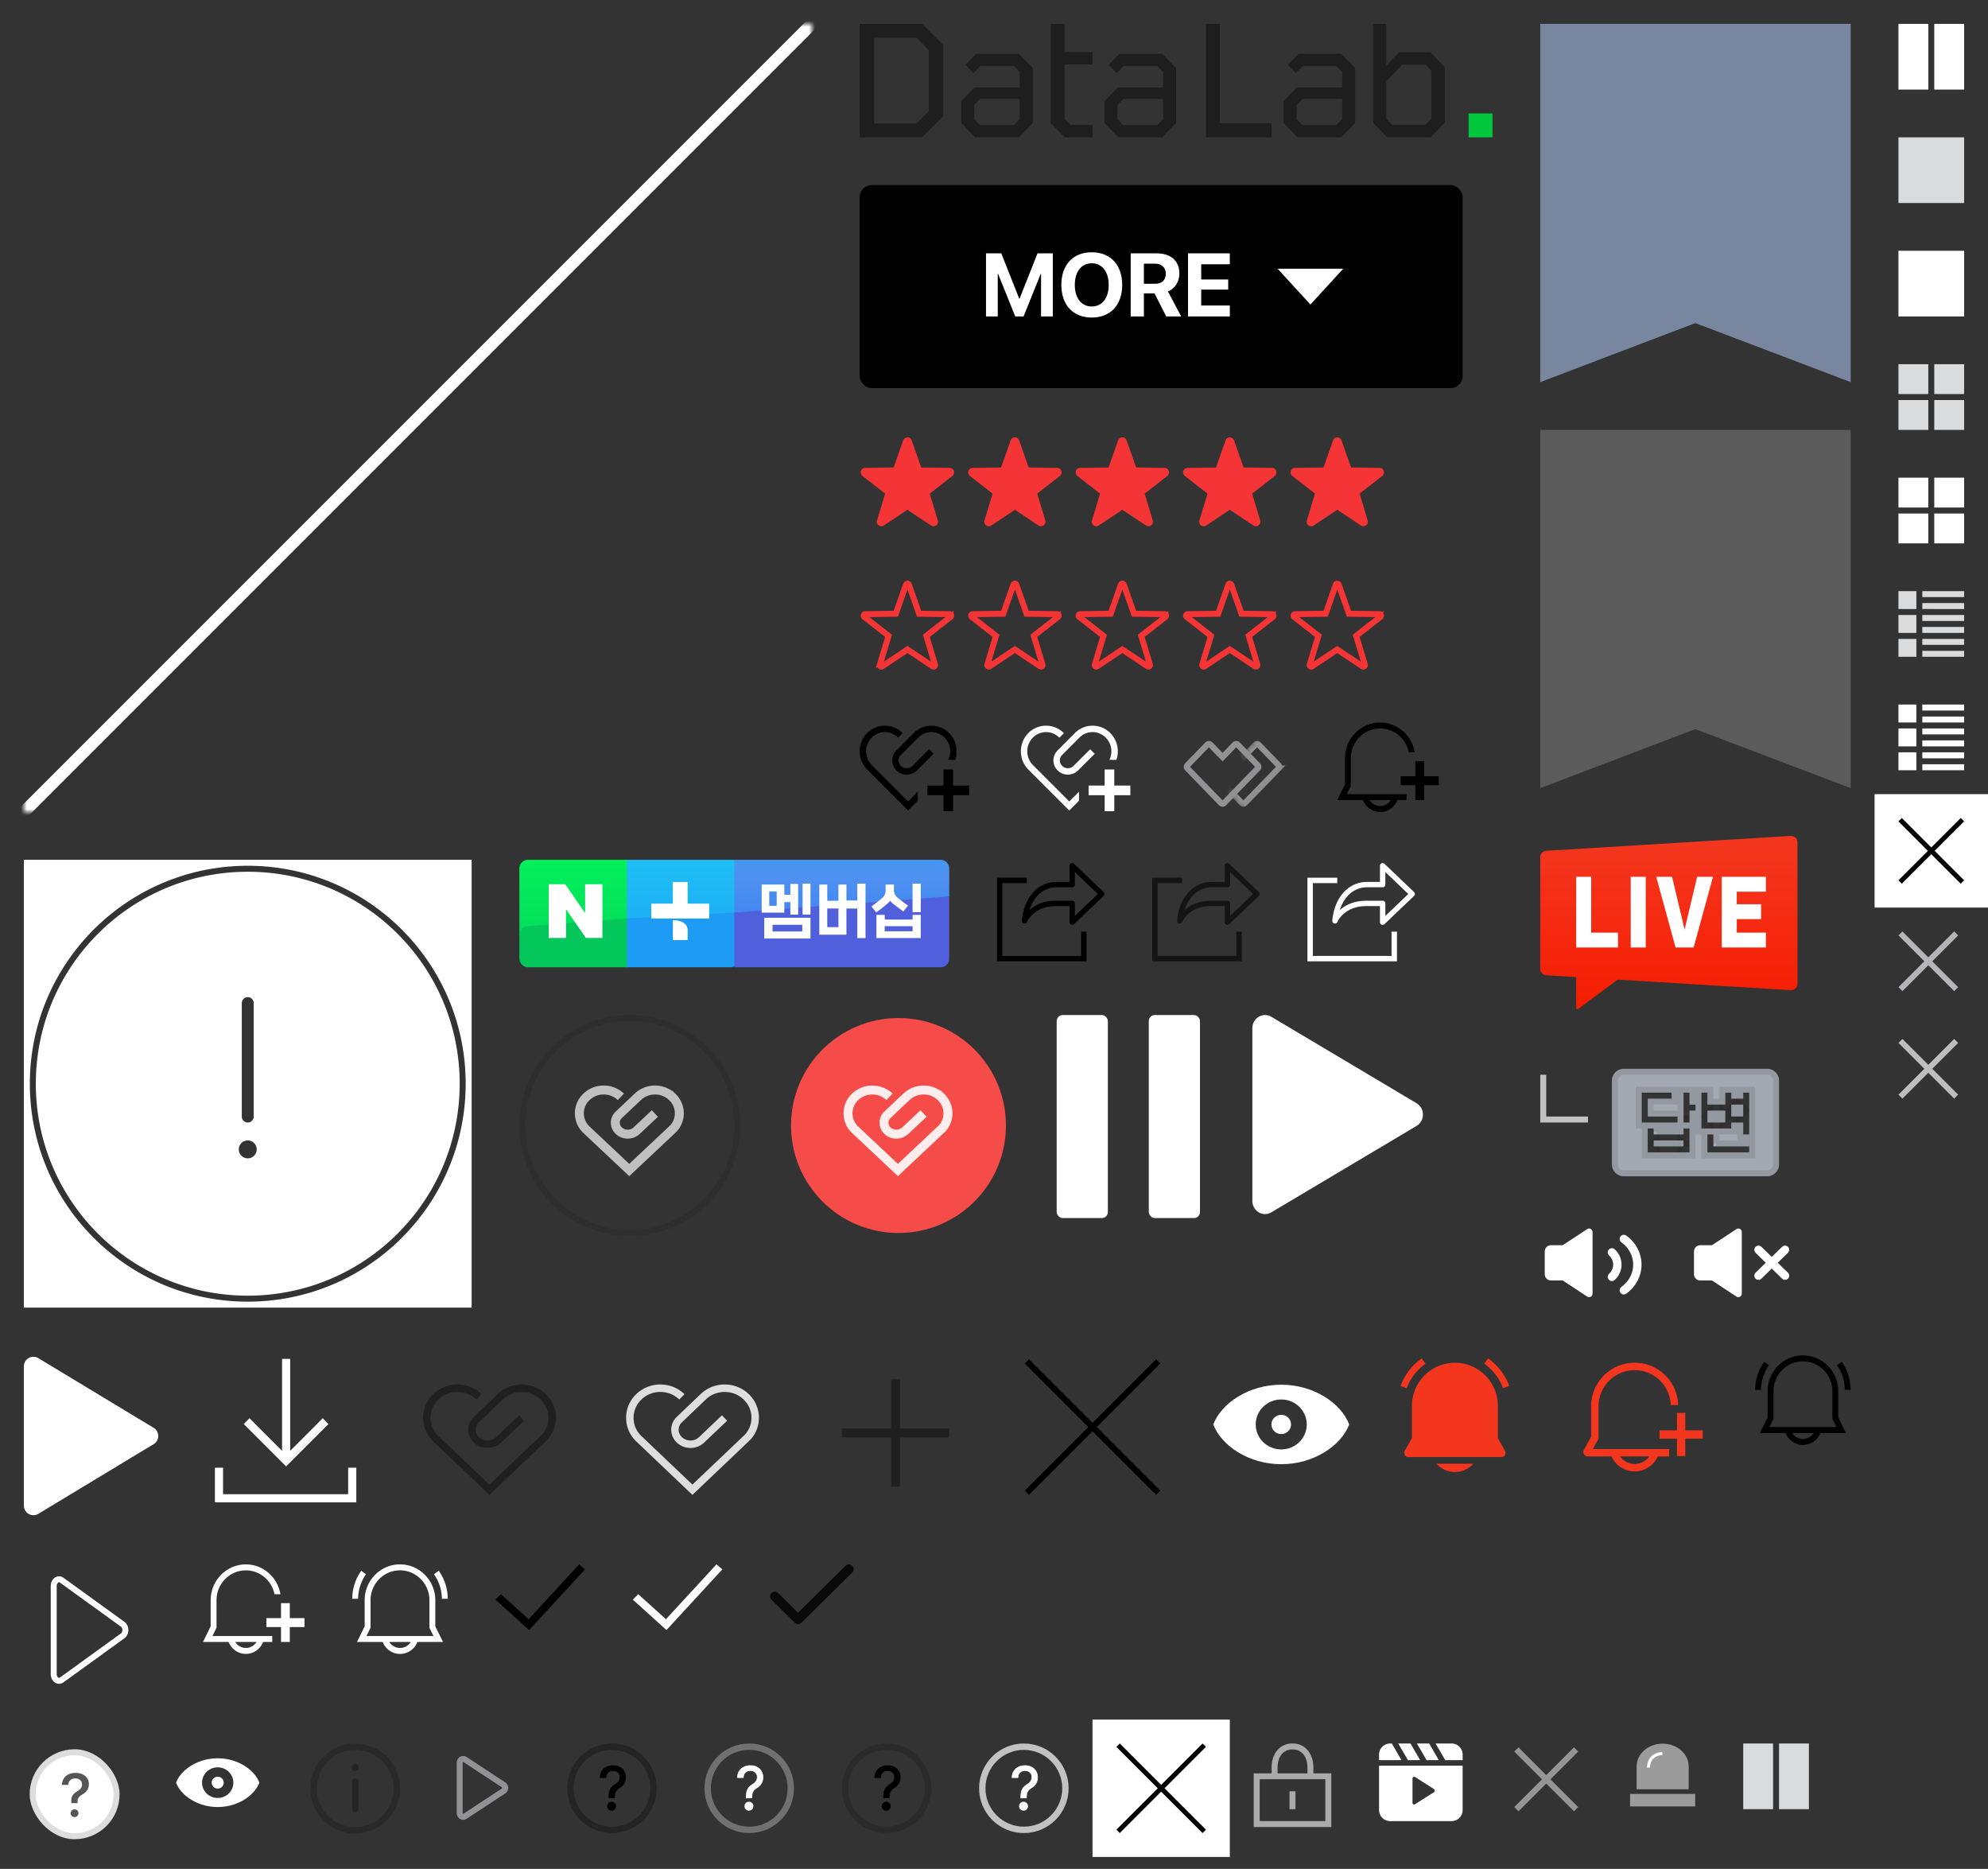 <?xml version="1.0" encoding="utf-8"?><svg width="333" height="313" viewBox="0 0 333 313" xmlns="http://www.w3.org/2000/svg" xmlns:xlink="http://www.w3.org/1999/xlink"><rect x="0" y="0" width="333" height="313" fill="#333333" stroke="none"/><svg width="48" height="26" viewBox="-4 -4 48 26" id="icon_answer_40x18_gray" x="254" y="175" xmlns="http://www.w3.org/2000/svg"><defs><path id="aaa" d="M35 11h-1V9h-2v1h-5V4h1v2h3V4h1v1h2V4h1v7zm0 3h-7v-3h1v2h6v1zm-9-7h-1v2h-1V4h1v2h1v1zm-1 7h-7v-4h1v1h5v-1h1v4zM17 4h5v1h-4v3h5v1h-6V4zm21-4H14a2 2 0 0 0-2 2v14a2 2 0 0 0 2 2h24a2 2 0 0 0 2-2V2a2 2 0 0 0-2-2zm-6 8h2V6h-2v2zm-4 1h3V7h-3v2zm-9 4h5v-1h-5v1z"/></defs><g fill="none" fill-rule="evenodd"><use fill="#A3A9B3" xlink:href="#aaa"/><path stroke="#000" stroke-opacity=".1" d="M33.5 9.5h-1v1h-6v-7h2v2h2v-2h2v1h1v-1h2v8h-2v-2zm-4 3h6v2h-8v-4h2v2zm-5-3.5.5-.5h-.5v-.75 1-.25zm1-1.5v2h-2v-6h2v2h1v2h-1zm-6 3h4v-1h2v5h-8v-5h2v1zm-1-5v2h5v2h-7v-6h6v2h-4zM38 .5A1.5 1.5 0 0 1 39.5 2v14a1.5 1.5 0 0 1-1.5 1.5H14a1.5 1.5 0 0 1-1.5-1.5V2A1.5 1.5 0 0 1 14 .5h24zm-5.5 6V6l-.5.5h.5zm1 0h.5l-.5-.5v.5zm0 1V8l.5-.5h-.5zm-1 0H32l.5.5v-.5zm0 0v-1h1v1h-1zm-4 0V7l-.5.5h.5zm2 0h.5l-.5-.5v.5zm0 1V9l.5-.5h-.5zm-2 0H28l.5.5v-.5zm0 0v-1h2v1h-2zm-9 4V12l-.5.5h.5zm0 0H19l.5.5v-.5zm4 0v.5l.5-.5h-.5zm0 0h-4H24l-.5-.5v.5z"/><path fill="#C2C2C2" d="M1 8V1H0v8h8V8H1z"/></g></svg><svg width="24" height="23" viewBox="-4 -4 24 23" id="icon_bell_16x15_black" x="290" y="223" xmlns="http://www.w3.org/2000/svg"><path fill-rule="evenodd" d="M8 0c3.263 0 5.916 2.692 5.916 6v4.382L15.207 13H10.92c-.468 1.186-1.615 2-2.91 2-1.295 0-2.442-.814-2.91-2H.793l1.29-2.618V6c0-3.308 2.654-6 5.917-6zm1.81 13H6.208c.387.605 1.058 1 1.802 1s1.415-.395 1.802-1zM8 1C5.282 1 3.07 3.243 3.07 6v4.618L2.389 12H13.61l-.681-1.382V6c0-2.757-2.212-5-4.93-5zm6.487.069A8.129 8.129 0 0 1 16 5.767l-.986.005a7.124 7.124 0 0 0-1.326-4.118l.8-.585zm-12.974 0 .799.585A7.124 7.124 0 0 0 .986 5.772L0 5.767A8.129 8.129 0 0 1 1.513 1.07z"/></svg><svg width="24" height="23" viewBox="-4 -4 24 23" id="icon_bell_16x15_white" x="55" y="258" xmlns="http://www.w3.org/2000/svg"><path fill="#FFF" fill-rule="evenodd" d="M8 0c3.263 0 5.916 2.692 5.916 6v4.382L15.207 13H10.92c-.468 1.186-1.615 2-2.91 2-1.295 0-2.442-.814-2.91-2H.793l1.29-2.618V6c0-3.308 2.654-6 5.917-6zm1.81 13H6.208c.387.605 1.058 1 1.802 1s1.415-.395 1.802-1zM8 1C5.282 1 3.07 3.243 3.07 6v4.618L2.389 12H13.61l-.681-1.382V6c0-2.757-2.212-5-4.93-5zm6.487.069A8.129 8.129 0 0 1 16 5.767l-.986.005a7.124 7.124 0 0 0-1.326-4.118l.8-.585zm-12.974 0 .799.585A7.124 7.124 0 0 0 .986 5.772L0 5.767A8.129 8.129 0 0 1 1.513 1.07z"/></svg><svg width="30" height="30" fill="none" viewBox="-4 -4 30 30" id="icon_bell_22x22_red" x="230" y="223" xmlns="http://www.w3.org/2000/svg"><path fill-rule="evenodd" clip-rule="evenodd" d="M1.638 5.502a8.612 8.612 0 0 1 3.145-4.097L4.15.5A9.746 9.746 0 0 0 .6 5.123l1.038.38zm16.13 0a8.612 8.612 0 0 0-3.145-4.097L15.256.5a9.746 9.746 0 0 1 3.55 4.623l-1.038.38zm-.273 11.532H1.912a.693.693 0 0 1-.607-1.029l1.202-2.164v-5.4c0-3.973 3.228-7.206 7.196-7.206 3.969 0 7.197 3.233 7.197 7.207v5.4l1.2 2.162a.695.695 0 0 1-.605 1.03zM6.612 18.145a4.14 4.14 0 0 0 6.183 0H6.612z" fill="#F4361E"/></svg><svg width="25" height="23" viewBox="-4 -4 25 23" id="icon_bell_plus_17x15_black" x="220" y="117" xmlns="http://www.w3.org/2000/svg"><path fill-rule="evenodd" d="M7.175 0c2.912 0 5.331 2.167 5.8 5h-.991c-.456-2.28-2.439-4-4.81-4-2.706 0-4.907 2.243-4.907 5v4.618L1.588 12h10.013v1h-1.52c-.466 1.186-1.608 2-2.897 2-1.29 0-2.432-.814-2.898-2H0l1.285-2.618V6c0-3.308 2.642-6 5.89-6zm1.802 13H5.39c.385.605 1.052 1 1.794 1 .74 0 1.408-.395 1.793-1zm5.569-6.5V9H17v1.5h-2.454V13h-1.473v-2.5H10.62V9h2.454V6.5h1.473z"/></svg><svg width="25" height="23" viewBox="-4 -4 25 23" id="icon_bell_plus_17x15_white" x="30" y="258" xmlns="http://www.w3.org/2000/svg"><path fill="#FFF" fill-rule="evenodd" d="M7.175 0c2.912 0 5.331 2.167 5.8 5h-.991c-.456-2.28-2.439-4-4.81-4-2.706 0-4.907 2.243-4.907 5v4.618L1.588 12h10.013v1h-1.52c-.466 1.186-1.608 2-2.897 2-1.29 0-2.432-.814-2.898-2H0l1.285-2.618V6c0-3.308 2.642-6 5.89-6zm1.802 13H5.39c.385.605 1.052 1 1.794 1 .74 0 1.408-.395 1.793-1zm5.569-6.5V9H17v1.5h-2.454V13h-1.473v-2.5H10.62V9h2.454V6.5h1.473z"/></svg><svg width="30" height="30" fill="none" viewBox="-4 -4 30 30" id="icon_bell_plus_22x22_red" x="260" y="223" xmlns="http://www.w3.org/2000/svg"><path fill-rule="evenodd" clip-rule="evenodd" d="M21.212 12.553h-2.919v-2.92h-1.39v2.92h-2.92v1.39h2.92v2.919h1.39v-2.919h2.92v-1.39z" fill="#F4361E"/><path fill-rule="evenodd" clip-rule="evenodd" d="M9.814 18.252a3.048 3.048 0 0 1-2.565-1.39h5.13a3.047 3.047 0 0 1-2.565 1.39zm5.699-1.39v-1.113H2.697l.931-1.675a.558.558 0 0 0 .07-.27V8.52a6.123 6.123 0 0 1 6.116-6.115 6.125 6.125 0 0 1 6.11 5.838h1.113c-.148-3.858-3.33-6.95-7.223-6.95-3.985 0-7.228 3.242-7.228 7.227v5.138L1.38 15.83a.696.696 0 0 0 .608 1.03h4.004a4.156 4.156 0 0 0 3.822 2.503c1.677 0 3.165-.99 3.822-2.502h1.877z" fill="#F4361E"/><path d="M7.25 16.862v-.065h-.12l.065.1.054-.035zm5.129 0 .054.035.064-.1h-.118v.065zm3.134 0v.064h.065v-.065h-.065zm0-1.113h.065v-.064h-.065v.064zm-12.816 0-.057-.031-.053.096h.11v-.065zm.931-1.675.057.031-.057-.031zm12.296-5.83-.065.002.003.062h.062v-.064zm1.113 0v.064h.067l-.003-.067-.064.003zM2.585 13.659l.057.032.008-.015v-.017h-.065zM1.38 15.83l-.057-.031.057.031zm4.612 1.031.06-.026-.018-.039h-.042v.065zm7.644 0v-.065h-.042l-.017.04.06.025zm-3.822 1.326a2.984 2.984 0 0 1-2.51-1.36l-.109.07a3.113 3.113 0 0 0 2.619 1.42v-.13zm-2.565-1.26h5.13v-.13h-5.13v.13zm5.075-.1a2.982 2.982 0 0 1-2.51 1.36v.13c1.08 0 2.054-.548 2.619-1.42l-.109-.07zm3.254.034V15.75h-.13v1.112h.13zm-.065-1.176H2.697v.13h12.816v-.13zm-12.76.096.932-1.676-.113-.063-.932 1.676.113.063zm.932-1.676a.622.622 0 0 0 .078-.301h-.13a.493.493 0 0 1-.061.239l.113.062zm.078-.301V8.52h-.13v5.283h.13zm0-5.283a6.058 6.058 0 0 1 6.051-6.05v-.13a6.188 6.188 0 0 0-6.18 6.18h.13zm6.051-6.05a6.06 6.06 0 0 1 6.045 5.775l.13-.005a6.19 6.19 0 0 0-6.175-5.9v.13zm6.11 5.837h.979v-.13h-.98v.13zm.979 0h.134v-.13h-.134v.13zm.198-.067c-.149-3.892-3.36-7.012-7.287-7.012v.13c3.857 0 7.012 3.064 7.158 6.887l.13-.005zM9.814 1.23c-4.021 0-7.293 3.272-7.293 7.292h.13c0-3.949 3.213-7.162 7.163-7.162v-.13zM2.521 8.521v5.138h.13V8.521h-.13zm.008 5.107-1.206 2.17.114.064 1.206-2.171-.114-.063zm-1.206 2.171a.764.764 0 0 0 .011.754l.112-.066a.634.634 0 0 1-.01-.625l-.113-.063zm.011.754a.76.76 0 0 0 .654.373v-.13a.632.632 0 0 1-.542-.309l-.112.066zm.654.373h4.004v-.13H1.988v.13zm3.945-.04a4.22 4.22 0 0 0 3.881 2.542v-.13a4.092 4.092 0 0 1-3.763-2.463l-.118.052zm3.881 2.542a4.22 4.22 0 0 0 3.882-2.541l-.119-.052a4.092 4.092 0 0 1-3.763 2.463v.13zm3.822-2.502h1.877v-.13h-1.877v.13z" fill="#F4361E"/></svg><svg width="22" height="18" viewBox="-4 -4 22 18" id="icon_check_14x10_black" x="125" y="258" xmlns="http://www.w3.org/2000/svg"><path fill="#090909" fill-rule="evenodd" d="M4.682 10a.8.8 0 0 1-.564-.23L.233 5.927a.782.782 0 0 1 0-1.114.803.803 0 0 1 1.127 0l3.322 3.284L12.639.23a.803.803 0 0 1 1.127 0 .781.781 0 0 1 0 1.114L5.246 9.77a.8.8 0 0 1-.564.231"/></svg><svg width="23" height="19" viewBox="-4 -4 23 19" id="icon_check_15x11_black" x="79" y="258" xmlns="http://www.w3.org/2000/svg"><path d="M.905 4.994 0 5.91 5.637 11 15 .832 14.01 0 5.55 9.189z"/></svg><svg width="23" height="19" viewBox="-4 -4 23 19" id="icon_check_15x11_white" x="102" y="258" xmlns="http://www.w3.org/2000/svg"><path fill="#FFF" d="M.905 4.994 0 5.91 5.637 11 15 .832 14.01 0 5.55 9.189z"/></svg><svg width="114" height="27" viewBox="-4 -4 114 27" id="icon_datalab_106x19_black" x="140" xmlns="http://www.w3.org/2000/svg"><g fill="none" fill-rule="evenodd"><path fill="#1E1E1E" d="M58 0v19h11v-2.373h-8.676V0zm28 0v16.56L88.368 19h7.264L98 16.56V7.237l-2.398-2.471h-5.26l-2.125 2.19V0H86zm2.217 15.912v-6.29l2.695-2.776h3.863l.978 1.007-.002 8.06-.978 1.008h-5.577l-.979-1.009zM19.522 5l-1.815 1.863 1.348 1.384 1.171-1.202h5.62l.966.99v2.616h-7.58L17 12.951v3.626L19.333 19h7.33L29 16.599V7.4L26.662 5h-7.14zm-.334 10.952v-2.354l.998-1.018h6.626v3.387l-.963.988h-5.695l-.966-1.003zM43.522 5l-1.815 1.863 1.348 1.384 1.171-1.202h5.62l.966.99v2.616h-7.58L41 12.951v3.626L43.333 19h7.33L53 16.599V7.4L50.662 5h-7.14zm-.334 10.952v-2.354l.998-1.018h6.626v3.387l-.963.988h-5.695l-.966-1.003zM73.522 5l-1.814 1.863 1.347 1.384 1.172-1.202h5.62l.965.99v2.616h-7.58L71 12.951v3.626L73.333 19h7.33L83 16.599V7.4L80.662 5h-7.14zm-.334 10.952v-2.354l.998-1.018h6.626v3.387l-.962.988h-5.696l-.966-1.003zM32 0v16.647L34.362 19H39v-2.079h-3.664l-1.012-1.008V6.791H39V4.71h-4.676V0zM0 0v19h10.451L14 15.462V3.538L10.451 0H0zm2.413 2.32H9.53l2.04 2.05v10.26l-2.04 2.05H2.413V2.32z"/><path fill="#00C73C" d="M102 19h4v-4h-4z"/></g></svg><svg width="26" height="23" fill="none" viewBox="-4 -4 26 23" id="icon_double_heart_18x15_gray" x="194" y="117" xmlns="http://www.w3.org/2000/svg"><mask id="ala" style="mask-type:alpha" maskUnits="userSpaceOnUse" x="7" y="1" width="11" height="14"><path fill-rule="evenodd" clip-rule="evenodd" d="m11.21 5.895-.928-.75L13 1.5l5 6-7.5 7.5-2.504-2.47.725-.865 2.49-5.77z" fill="#fff"/></mask><g mask="url(#ala)"><path clip-rule="evenodd" d="M16.181 7.176 12.816 3.7a.336.336 0 0 0-.488-.001l-2.044 2.108-2.045-2.108a.337.337 0 0 0-.487 0L4.383 7.173a.363.363 0 0 0 0 .502l5.657 5.834a.337.337 0 0 0 .487 0l5.654-5.83a.363.363 0 0 0 0-.503z" stroke="#929294"/></g><path clip-rule="evenodd" d="M12.681 7.176 9.316 3.7a.336.336 0 0 0-.488-.001L6.784 5.806 4.739 3.698a.337.337 0 0 0-.487 0L.883 7.173a.363.363 0 0 0 0 .502L6.54 13.51a.337.337 0 0 0 .487 0l5.654-5.83a.363.363 0 0 0 0-.503z" stroke="#929294"/></svg><svg width="34" height="34" fill="none" viewBox="-4 -4 34 34" id="icon_download_26x26_white" x="31" y="223" xmlns="http://www.w3.org/2000/svg"><path d="M12.926 1.27v15.675" stroke="#fff" stroke-width="1.363" stroke-linecap="square" stroke-linejoin="round"/><path d="m6.792 11.492 6.134 6.134 6.133-6.134M1.68 19.5v4.43H24V19.5" stroke="#fff" stroke-width="1.363" stroke-linecap="square"/></svg><svg width="83" height="83" viewBox="-4 -4 83 83" id="icon_exclamation_mask_75x75_white" y="140" xmlns="http://www.w3.org/2000/svg"><path fill="#FFF" fill-rule="evenodd" d="M75 0v75H0V0h75zM37.5 1C17.342 1 1 17.342 1 37.5S17.342 74 37.5 74 74 57.658 74 37.5 57.658 1 37.5 1zm0 1C57.106 2 73 17.894 73 37.5S57.106 73 37.5 73 2 57.106 2 37.5 17.894 2 37.5 2zm0 45a1.5 1.5 0 1 0 0 3 1.5 1.5 0 0 0 0-3zm0-24a1 1 0 0 0-1 1v19a1 1 0 0 0 2 0V24a1 1 0 0 0-1-1z"/></svg><svg width="23" height="23" fill="none" viewBox="-4 -4 23 23" id="icon_eye_15x15_white" x="25" y="288" xmlns="http://www.w3.org/2000/svg"><path fill-rule="evenodd" clip-rule="evenodd" d="M7.467 2.48C4.129 2.48 1.32 4.377.489 6.56c.832 2.181 3.64 4.08 6.978 4.08 3.338 0 6.145-1.899 6.977-4.08-.832-2.182-3.64-4.08-6.977-4.08zm0 6.644c-1.447 0-2.62-1.148-2.62-2.565 0-1.416 1.173-2.564 2.62-2.564s2.62 1.148 2.62 2.564c0 1.417-1.173 2.565-2.62 2.565zM6.457 6.56a1 1 0 0 1 1.01-.989 1 1 0 0 1 1.01.989 1 1 0 0 1-1.01.988 1 1 0 0 1-1.01-.988z" fill="#fff"/></svg><svg width="31" height="31" fill="none" viewBox="-4 -4 31 31" id="icon_eye_23x23_white" x="199" y="223" xmlns="http://www.w3.org/2000/svg"><path fill-rule="evenodd" clip-rule="evenodd" d="M11.614 4.91C6.167 4.91 1.586 8.006.23 11.566c1.357 3.56 5.938 6.658 11.385 6.658S21.642 15.127 23 11.567c-1.358-3.56-5.94-6.658-11.386-6.658zm-.001 10.84c-2.361 0-4.275-1.873-4.275-4.184 0-2.31 1.914-4.184 4.275-4.184 2.362 0 4.276 1.873 4.276 4.184s-1.914 4.184-4.276 4.184zm-1.648-4.184c0-.89.738-1.613 1.648-1.613.91 0 1.648.722 1.648 1.613s-.738 1.614-1.648 1.614c-.91 0-1.648-.723-1.648-1.614z" fill="#fff"/></svg><svg width="96" height="24" viewBox="-4 -4 96 24" id="icon_fivestar_88x16_red" x="140" y="69" xmlns="http://www.w3.org/2000/svg"><path d="m5.691 5.293-4.77.067a.756.756 0 0 0-.454 1.352l3.795 2.96-1.354 4.492a.756.756 0 0 0 1.145.847L8 12.376l3.948 2.636a.756.756 0 0 0 1.144-.847L11.74 9.67l3.793-2.959a.756.756 0 0 0-.455-1.352l-4.768-.067L8.714.757a.756.756 0 0 0-1.427 0L5.69 5.294zm18 0-4.77.067a.756.756 0 0 0-.454 1.352l3.795 2.96-1.354 4.492a.756.756 0 0 0 1.145.847L26 12.376l3.948 2.636a.756.756 0 0 0 1.144-.847L29.74 9.67l3.793-2.959a.756.756 0 0 0-.455-1.352l-4.768-.067L26.714.757a.756.756 0 0 0-1.427 0L23.69 5.294zm18 0-4.77.067a.756.756 0 0 0-.454 1.352l3.795 2.96-1.354 4.492a.756.756 0 0 0 1.145.847L44 12.376l3.948 2.636a.756.756 0 0 0 1.144-.847L47.74 9.67l3.793-2.959a.756.756 0 0 0-.455-1.352l-4.768-.067L44.714.757a.756.756 0 0 0-1.427 0L41.69 5.294zm18 0-4.77.067a.756.756 0 0 0-.454 1.352l3.795 2.96-1.354 4.492a.756.756 0 0 0 1.145.847L62 12.376l3.948 2.636a.756.756 0 0 0 1.144-.847L65.74 9.67l3.793-2.959a.756.756 0 0 0-.455-1.352l-4.768-.067L62.714.757a.756.756 0 0 0-1.427 0L59.69 5.294zm18 0-4.77.067a.756.756 0 0 0-.454 1.352l3.795 2.96-1.354 4.492a.756.756 0 0 0 1.145.847L80 12.376l3.948 2.636a.756.756 0 0 0 1.144-.847L83.74 9.67l3.793-2.959a.756.756 0 0 0-.455-1.352l-4.768-.067L80.714.757a.756.756 0 0 0-1.427 0L77.69 5.294z" fill="#F53436" fill-rule="evenodd"/></svg><svg width="96" height="24" viewBox="-4 -4 96 24" id="icon_fivestar_border_88x16_red" x="140" y="93" xmlns="http://www.w3.org/2000/svg"><path d="m7.758.924-1.71 4.864-5.12.072a.256.256 0 0 0-.153.458l4.064 3.17-1.452 4.82a.256.256 0 0 0 .388.287L8 11.775l4.226 2.82a.256.256 0 0 0 .387-.286l-1.45-4.822 4.063-3.169a.256.256 0 0 0-.155-.458l-5.117-.072L8.242.923a.256.256 0 0 0-.484 0zm18 0-1.71 4.864-5.12.072a.256.256 0 0 0-.153.458l4.064 3.17-1.452 4.82a.256.256 0 0 0 .388.287L26 11.775l4.226 2.82a.256.256 0 0 0 .387-.286l-1.45-4.822 4.063-3.169a.256.256 0 0 0-.155-.458l-5.117-.072L26.242.923a.256.256 0 0 0-.484 0zm18 0-1.71 4.864-5.12.072a.256.256 0 0 0-.153.458l4.064 3.17-1.452 4.82a.256.256 0 0 0 .388.287L44 11.775l4.226 2.82a.256.256 0 0 0 .387-.286l-1.45-4.822 4.063-3.169a.256.256 0 0 0-.155-.458l-5.117-.072L44.242.923a.256.256 0 0 0-.484 0zm18 0-1.71 4.864-5.12.072a.256.256 0 0 0-.153.458l4.064 3.17-1.452 4.82a.256.256 0 0 0 .388.287L62 11.775l4.226 2.82a.256.256 0 0 0 .387-.286l-1.45-4.822 4.063-3.169a.256.256 0 0 0-.155-.458l-5.117-.072L62.242.923a.256.256 0 0 0-.484 0zm18 0-1.71 4.864-5.12.072a.256.256 0 0 0-.153.458l4.064 3.17-1.452 4.82a.256.256 0 0 0 .388.287L80 11.775l4.226 2.82a.256.256 0 0 0 .387-.286l-1.45-4.822 4.063-3.169a.256.256 0 0 0-.155-.458l-5.117-.072L80.242.923a.256.256 0 0 0-.484 0z" fill="none" fill-rule="evenodd" stroke="#F43435"/></svg><svg width="60" height="68" viewBox="-4 -4 60 68" id="icon_flag_52x60_ashblue" x="254" xmlns="http://www.w3.org/2000/svg"><path fill="#78869f" fill-rule="evenodd" d="M0 0v60l25.975-9.889L52 60V0z"/></svg><svg width="60" height="68" viewBox="-4 -4 60 68" id="icon_flag_52x60_darkgray" x="254" y="68" xmlns="http://www.w3.org/2000/svg"><path fill="#5b5b5b" fill-rule="evenodd" d="M0 0v60l25.975-9.889L52 60V0z"/></svg><svg width="34" height="34" fill="none" viewBox="-4 -4 34 34" id="icon_heart_26x26_black" x="65" y="223" xmlns="http://www.w3.org/2000/svg"><path opacity=".4" d="M11.218 6.945A5.166 5.166 0 0 0 7.608 5.5a5.15 5.15 0 0 0-3.606 1.444 4.84 4.84 0 0 0 0 7.009l8.98 8.547 9.268-8.818c1.751-1.918 1.658-4.894-.251-6.737A5.153 5.153 0 0 0 18.392 5.5a5.16 5.16 0 0 0-3.612 1.444l-3.965 3.788a2.34 2.34 0 0 0-.761 1.717c0 .647.27 1.257.76 1.717 1.014.95 2.668.95 3.684 0l3.867-3.676" stroke="#000" stroke-opacity=".93" stroke-width="1.25"/></svg><svg width="34" height="34" fill="none" viewBox="-4 -4 34 34" id="icon_heart_26x26_white" x="99" y="223" xmlns="http://www.w3.org/2000/svg"><path opacity=".9" d="M11.218 6.945A5.166 5.166 0 0 0 7.608 5.5a5.15 5.15 0 0 0-3.606 1.444 4.84 4.84 0 0 0 0 7.009l8.98 8.547 9.268-8.818c1.751-1.918 1.658-4.894-.251-6.737A5.153 5.153 0 0 0 18.392 5.5a5.16 5.16 0 0 0-3.612 1.444l-3.965 3.788a2.34 2.34 0 0 0-.761 1.717c0 .647.27 1.257.76 1.717 1.014.95 2.668.95 3.684 0l3.867-3.676" stroke="#fff" stroke-opacity=".93" stroke-width="1.25"/></svg><svg width="45" height="45" fill="none" viewBox="-4 -4 45 45" id="icon_heart_37x37_gray" x="83" y="166" xmlns="http://www.w3.org/2000/svg"><path d="M16.998 13.697a4.146 4.146 0 0 0-2.879-1.139 4.133 4.133 0 0 0-2.875 1.138 3.783 3.783 0 0 0 0 5.523l7.16 6.734 7.39-6.948c1.396-1.511 1.322-3.856-.2-5.308a4.135 4.135 0 0 0-2.877-1.139c-1.087 0-2.11.403-2.88 1.138l-3.16 2.985a1.833 1.833 0 0 0-.608 1.352c0 .51.216.991.607 1.354.808.748 2.127.748 2.937 0l3.083-2.897" stroke="silver" stroke-width="1.5"/><circle opacity=".1" cx="18.5" cy="18.5" r="18" stroke="#000"/></svg><svg width="45" height="45" fill="none" viewBox="-4 -4 45 45" id="icon_heart_37x37_red" x="128" y="166" xmlns="http://www.w3.org/2000/svg"><circle fill="#f54c4a" cx="18.5" cy="18.5" r="18" stroke="transparent"/><path d="M16.998 13.697a4.146 4.146 0 0 0-2.879-1.139 4.133 4.133 0 0 0-2.875 1.138 3.783 3.783 0 0 0 0 5.523l7.16 6.734 7.39-6.948c1.396-1.511 1.322-3.856-.2-5.308a4.135 4.135 0 0 0-2.877-1.139c-1.087 0-2.11.403-2.88 1.138l-3.16 2.985a1.833 1.833 0 0 0-.608 1.352c0 .51.216.991.607 1.354.808.748 2.127.748 2.937 0l3.083-2.897" stroke="#FFF" stroke-width="1.5" opacity=".9"/></svg><svg width="27" height="23" viewBox="-4 -4 27 23" id="icon_heart_plus_19x15_black" x="140" y="117" xmlns="http://www.w3.org/2000/svg"><g fill-rule="evenodd"><path d="M5.454 6.351c0 .638.252 1.236.71 1.687.94.927 2.472.927 3.417-.002l2.792-2.791-.76-.761-2.789 2.788a1.365 1.365 0 0 1-1.905 0 1.285 1.285 0 0 1 .003-1.845L9.789 2.55a3.098 3.098 0 0 1 2.223-.937c.84 0 1.629.333 2.222.937a3.26 3.26 0 0 1 .6 3.713h1.168a4.346 4.346 0 0 0-1-4.468 4.16 4.16 0 0 0-2.99-1.257 4.164 4.164 0 0 0-2.988 1.255l-2.86 2.872a2.348 2.348 0 0 0-.71 1.686"/><path d="M9.733 12.179v-.583l-1.627 1.626-6.102-6.106a3.267 3.267 0 0 1 0-4.567 3.103 3.103 0 0 1 4.445.001l.767-.755A4.17 4.17 0 0 0 4.226.538a4.16 4.16 0 0 0-2.988 1.256c-1.65 1.675-1.651 4.4.003 6.08l6.865 6.87 1.627-1.627v-.938zm8.605-1.614h-2.69V7.876h-1.613v2.69h-2.689v1.613h2.69v2.689h1.613v-2.69h2.689z"/></g></svg><svg width="27" height="23" viewBox="-4 -4 27 23" id="icon_heart_plus_19x15_white" x="167" y="117" xmlns="http://www.w3.org/2000/svg"><g fill="#FFF" fill-rule="evenodd"><path d="M5.454 6.351c0 .638.252 1.236.71 1.687.94.927 2.472.927 3.417-.002l2.792-2.791-.76-.761-2.789 2.788a1.365 1.365 0 0 1-1.905 0 1.285 1.285 0 0 1 .003-1.845L9.789 2.55a3.098 3.098 0 0 1 2.223-.937c.84 0 1.629.333 2.222.937a3.26 3.26 0 0 1 .6 3.713h1.168a4.346 4.346 0 0 0-1-4.468 4.16 4.16 0 0 0-2.99-1.257 4.164 4.164 0 0 0-2.988 1.255l-2.86 2.872a2.348 2.348 0 0 0-.71 1.686"/><path d="M9.733 12.179v-.583l-1.627 1.626-6.102-6.106a3.267 3.267 0 0 1 0-4.567 3.103 3.103 0 0 1 4.445.001l.767-.755A4.17 4.17 0 0 0 4.226.538a4.16 4.16 0 0 0-2.988 1.256c-1.65 1.675-1.651 4.4.003 6.08l6.865 6.87 1.627-1.627v-.938zm8.605-1.614h-2.69V7.876h-1.613v2.69h-2.689v1.613h2.69v2.689h1.613v-2.69h2.689z"/></g></svg><svg width="23" height="23" fill="none" viewBox="-4 -4 23 23" id="icon_i_circle_15x15_gray" x="48" y="288" xmlns="http://www.w3.org/2000/svg"><path opacity=".2" d="M14.461 7.5A6.961 6.961 0 1 1 .54 7.5a6.961 6.961 0 0 1 13.922 0z" stroke="#000" stroke-width="1.077"/><path opacity=".3" d="M7.5 6.346v4.616" stroke="#000" stroke-width="1.077" stroke-linecap="round"/><circle opacity=".3" cx="7.5" cy="4.039" fill="#000" r=".577"/></svg><svg width="52" height="39" fill="none" viewBox="-4 -4 52 39" id="icon_live_44x31_red" x="254" y="136" xmlns="http://www.w3.org/2000/svg"><path d="M41.94.002 1.018 2.492A1.085 1.085 0 0 0 0 3.577v18.68c0 .572.446 1.05 1.018 1.08l4.997.307v5.142c0 .18.203.279.347.175l6.614-4.894 28.964 1.76a1.086 1.086 0 0 0 1.148-1.08V1.087A1.082 1.082 0 0 0 41.94.002z" fill="url(#bba)"/><path d="M8.532 6.85H6.02v11.837h7.005v-2.49H8.532V6.85zm9.136 0h-2.513v11.837h2.513V6.85zm20.13 2.494V6.85H30.4v11.837h7.398v-2.49h-4.88v-2.265H37v-2.49h-4.084V9.345h4.88zM26.28 6.85l-2.102 8.838L22.08 6.85h-2.652l3.237 11.837h3.03L28.932 6.85H26.28z" fill="#fff"/><defs><linearGradient id="bba" x1="21.546" y1="1.324" x2="21.546" y2="30.587" gradientUnits="userSpaceOnUse"><stop stop-color="#F4361E"/><stop offset="1" stop-color="#F61C00"/></linearGradient></defs></svg><svg width="25" height="21" fill="none" viewBox="-4 -4 25 21" id="icon_loudspeaker_17x13_white" x="254" y="201" xmlns="http://www.w3.org/2000/svg"><path fill-rule="evenodd" clip-rule="evenodd" d="M8.013 1.048c.221-.136.498.034.498.305v10.294c0 .271-.277.44-.498.305L3.83 9.2H1.764c-.422 0-.764-.364-.764-.812V4.613c0-.448.342-.812.764-.812H3.83l4.183-2.753Z" fill="#fff" stroke="#fff" stroke-width=".5" stroke-linecap="round"/><path d="M12 4.749c.566.518.918 1.245.918 2.051 0 .805-.352 1.533-.918 2.051M14 2.5c1.374.98 2.263 2.542 2.263 4.3s-.889 3.32-2.263 4.3" stroke="#fff" stroke-width="1.4" stroke-linecap="round"/></svg><svg width="25" height="21" fill="none" viewBox="-4 -4 25 21" id="icon_loudspeaker_off_17x13_white" x="279" y="201" xmlns="http://www.w3.org/2000/svg"><path d="m11.557 4.318 4.442 4.334m-4.442 0 4.442-4.334" stroke="#fff" stroke-width="1.4" stroke-linecap="round"/><path fill-rule="evenodd" clip-rule="evenodd" d="M8.013 1.048c.221-.136.498.034.498.305v10.294c0 .271-.277.44-.498.305L3.83 9.2H1.764C1.342 9.2 1 8.836 1 8.388V4.613c0-.448.342-.812.764-.812H3.83l4.183-2.753z" fill="#fff" stroke="#fff" stroke-width=".5" stroke-linecap="round"/></svg><svg width="109" height="42" viewBox="-4 -4 109 42" id="icon_more_101x34_black" x="140" y="27" xmlns="http://www.w3.org/2000/svg"><g fill="none" fill-rule="evenodd"><rect width="101" height="34" fill="#000" rx="2"/><path fill="#FFF" fill-rule="nonzero" d="M32.352 22h-1.97v-7.134h-.059L27.453 22H26.06l-2.872-7.134h-.058V22h-1.97V11.431h2.563l3.003 7.588h.059l3.003-7.588h2.563V22zm6.526-10.752c3.127 0 5.098 2.102 5.098 5.471 0 3.362-1.97 5.464-5.098 5.464-3.135 0-5.098-2.102-5.098-5.464 0-3.369 1.963-5.471 5.098-5.471zm0 1.846c-1.729 0-2.842 1.406-2.842 3.625 0 2.212 1.106 3.611 2.842 3.611 1.728 0 2.834-1.399 2.834-3.61 0-2.22-1.106-3.626-2.834-3.626zm8.73.066v3.369h1.905c1.113 0 1.765-.637 1.765-1.685 0-1.025-.689-1.684-1.787-1.684h-1.883zm0 4.973V22h-2.212V11.431h4.33c2.43 0 3.822 1.282 3.822 3.37 0 1.354-.703 2.526-1.919 3.002L53.856 22h-2.505l-1.97-3.867h-1.773zM62 20.169V22h-7V11.431h7v1.824h-4.79v2.549h4.52v1.699h-4.52v2.666H62z"/><path fill="#FFF" d="m81 14-5.5 6-5.5-6z"/></g></svg><svg width="80" height="26" fill="none" viewBox="-4 -4 80 26" id="icon_naver_plus_72x18_blue" x="83" y="140" xmlns="http://www.w3.org/2000/svg"><path d="M41.727 4.238 36 0H17.734l-5.461 7.454 5.46 2.823 1.881 3.632h13.9L36 9l5.727-4.762z" fill="url(#bfa)"/><path d="M18 10.058V0H1.433C.645 0 0 .637 0 1.415V12.62l9 1.29 9-3.852z" fill="url(#bfb)"/><path d="M35.64 18H17.733l-5.461-3.955L18 9.818l18-.982 5.727 6.093L35.64 18z" fill="#1E9BF5"/><path d="M0 12.543V16.5c0 .825.645 1.5 1.433 1.5H18V9.818L1.253 11.13C.548 11.184 0 11.797 0 12.543z" fill="#03C75A"/><path d="M28.148 7.375V3.744H25.73v3.631h-3.61v2.431h9.637v-2.43h-3.61zm-2.409 2.758-.008 3.313h2.417v-1.71c0-1.162-1.216-1.603-2.41-1.603z" fill="#fff"/><path d="M28.148 7.375V3.744H25.73v3.631h-3.61v2.431h9.637v-2.43h-3.61zm-2.409 2.758-.008 3.313h2.417v-1.71c0-1.162-1.216-1.603-2.41-1.603z" fill="#fff"/><path d="M11.009 8.912 7.672 4.09H4.909v9h2.9V8.27l3.33 4.82h2.77v-9h-2.9v4.822z" fill="url(#bfc)"/><path d="M72 6.128V1.432C72 .646 71.355 0 70.567 0H36v8.835l19.155 2.985L72 6.128z" fill="url(#bfd)"/><path d="M36 8.835V18h34.567c.796 0 1.433-.645 1.433-1.433V6.127L36 8.835z" fill="#505FDC"/><path fill-rule="evenodd" clip-rule="evenodd" d="M47.436 3.994v5.182h1.324V3.994h-1.324zm-3.06.152v1.717h1.008V4.04h1.308v5.136h-1.308v-2.09h-1.008v1.77h-3.789v-4.71h3.79zM41.85 7.702h1.248v-2.4H41.85v2.4zm14.751-.889V3.994h1.376v9.117h-1.376V8.158h-1.82v4.391h-4.54V4.146h1.33v2.72h1.873v-2.72h1.338v2.667h1.82zm-5.03 4.467h1.873V8.15H51.57v3.13z" fill="#fff"/><path d="M67.233 3.994v4.78h-1.376v-4.78h1.376z" fill="#fff"/><path fill-rule="evenodd" clip-rule="evenodd" d="M41.016 13.187v-3.48h7.744v3.48h-7.744zm1.39-1.185h4.978v-1.117h-4.977v1.117zm23.458-1.998v-.783h1.368v3.883h-7.428V9.22h1.391v.783h4.67zm-4.676 1.968h4.676v-.859h-4.676v.859z" fill="#fff"/><path d="M63.736 6.653c-.157-.121-.496-.402-.609-.531a1.586 1.586 0 0 1-.39-1.064v-.912h-1.392v.95c0 .524-.12.858-.488 1.215-.421.403-1.429 1.163-1.887 1.505l.812 1.003c.519-.395 1.51-1.155 1.887-1.505.195-.167.39-.372.428-.486.045.114.248.327.451.486.076.061.173.145.286.228.496.38 1.481 1.125 1.481 1.125l.782-.988c-.007 0-.872-.653-1.36-1.026z" fill="#fff"/><defs><linearGradient id="bfa" x1="12.617" y1=".212" x2="12.617" y2="13.796" gradientUnits="userSpaceOnUse"><stop stop-color="#1EBEF5"/><stop offset=".25" stop-color="#1EB9F5"/><stop offset=".5" stop-color="#1EB4F5"/><stop offset=".75" stop-color="#1EAFF5"/><stop offset="1" stop-color="#1EAAF5"/></linearGradient><linearGradient id="bfb" x1=".081" y1="0" x2=".081" y2="13.784" gradientUnits="userSpaceOnUse"><stop stop-color="#03F05A"/><stop offset=".25" stop-color="#03EB5A"/><stop offset=".5" stop-color="#03E65A"/><stop offset=".75" stop-color="#03E15A"/><stop offset="1" stop-color="#03DC5A"/></linearGradient><linearGradient id="bfc" x1="4.822" y1="4.063" x2="4.822" y2="13.237" gradientUnits="userSpaceOnUse"><stop stop-color="#fff"/><stop offset=".9" stop-color="#fff"/><stop offset="1" stop-color="#fff"/></linearGradient><linearGradient id="bfd" x1="35.998" y1="-.024" x2="35.998" y2="11.797" gradientUnits="userSpaceOnUse"><stop stop-color="#4696F0"/><stop offset=".25" stop-color="#5091F0"/><stop offset=".522" stop-color="#468CF0"/><stop offset=".75" stop-color="#4687F0"/><stop offset="1" stop-color="#4682F0"/></linearGradient></defs></svg><svg width="32" height="42" fill="none" viewBox="-4 -4 32 42" id="icon_pause_24x34_white" x="173" y="166" xmlns="http://www.w3.org/2000/svg"><rect width="8.571" height="34" rx="1" fill="#fff"/><rect x="15.429" width="8.571" height="34" rx="1" fill="#fff"/></svg><svg width="20" height="23" fill="none" viewBox="-4 -4 20 23" id="icon_play_12x15_gray" x="71" y="288" xmlns="http://www.w3.org/2000/svg"><path clip-rule="evenodd" d="m2.906 2.69 6.44 4.234a.618.618 0 0 1 0 1.024l-6.44 4.234c-.392.257-.906-.034-.906-.514V3.202c0-.48.514-.77.906-.512z" stroke="#929294"/></svg><svg width="30" height="30" fill="none" viewBox="-4 -4 30 30" id="icon_play_22x22_white" y="258" xmlns="http://www.w3.org/2000/svg"><path clip-rule="evenodd" d="M6.338 2.65a.764.764 0 0 0-.446-.15.757.757 0 0 0-.446.15c-.275.2-.446.57-.446.967v14.767c0 .396.17.766.445.966a.771.771 0 0 0 .445.15c.16 0 .314-.052.45-.15l10.215-7.383c.275-.2.445-.57.445-.968 0-.396-.17-.766-.445-.965L6.338 2.65Z" stroke="#fff"/></svg><svg width="31" height="35" viewBox="-4 -4 31 35" id="icon_play_23x27_white" y="223" xmlns="http://www.w3.org/2000/svg"><path fill="#FFF" fill-rule="evenodd" d="M2.427.467 21.733 12.13a1.597 1.597 0 0 1 0 2.738L2.427 26.533A1.598 1.598 0 0 1 0 25.164V1.836A1.6 1.6 0 0 1 2.427.466z"/></svg><svg width="38" height="42" fill="none" viewBox="-4 -4 38 42" id="icon_play_30x34_white" x="205" y="166" xmlns="http://www.w3.org/2000/svg"><path fill-rule="evenodd" clip-rule="evenodd" d="M3.963.294a2.068 2.068 0 0 0-2.123 0A2.21 2.21 0 0 0 .777 2.191v28.954a2.21 2.21 0 0 0 1.06 1.894 2.07 2.07 0 0 0 2.128-.001l24.323-14.476a2.212 2.212 0 0 0 1.06-1.896 2.21 2.21 0 0 0-1.058-1.894L3.963.294z" fill="#fff"/></svg><svg width="34" height="34" fill="none" viewBox="-4 -4 34 34" id="icon_plus_26x26_black" x="133" y="223" xmlns="http://www.w3.org/2000/svg"><path d="M13 4v18m-9-9h18" opacity=".4" stroke="#000" stroke-width="1.5"/></svg><svg width="23" height="23" fill="none" viewBox="-4 -4 23 23" id="icon_question_15x15_black" x="91" y="288" xmlns="http://www.w3.org/2000/svg"><circle opacity=".3" cx="7.5" cy="7.5" r="6.964" stroke="#000" stroke-width="1.071"/><circle cx="7.448" cy="10.5" r=".75" fill="#000"/><path d="M6.985 9.077v.05H7.938v-.093c.004-.29.035-.53.09-.721.055-.19.143-.353.263-.489.121-.14.284-.274.49-.402.211-.13.393-.28.543-.45.153-.17.27-.364.35-.58.083-.217.124-.459.124-.724 0-.378-.087-.716-.262-1.013a1.83 1.83 0 0 0-.737-.7c-.316-.17-.687-.255-1.11-.255-.39 0-.747.077-1.07.232-.32.156-.58.38-.776.674-.195.296-.301.65-.32 1.06l-.003.052H6.514l.003-.047c.019-.273.087-.49.2-.653.117-.166.26-.286.431-.363a1.31 1.31 0 0 1 .54-.116c.216 0 .41.044.585.133.175.088.314.213.418.376.103.161.155.353.155.577a1.293 1.293 0 0 1-.348.885c-.109.113-.23.21-.366.294a3.147 3.147 0 0 0-.606.465 1.69 1.69 0 0 0-.396.67c-.092.274-.14.64-.145 1.094v.044Z" fill="#000" stroke="#000" stroke-width=".1"/></svg><svg width="23" height="23" fill="none" viewBox="-4 -4 23 23" id="icon_question_15x15_darkwhite" x="114" y="288" xmlns="http://www.w3.org/2000/svg"><circle opacity=".3" cx="7.5" cy="7.5" r="6.964" stroke="#fff" stroke-width="1.071"/><circle cx="7.448" cy="10.5" r=".75" fill="#fff"/><path d="M6.985 9.077v.05H7.938v-.093c.004-.29.035-.53.09-.721.055-.19.143-.353.263-.489.121-.14.284-.274.49-.402.211-.13.393-.28.543-.45.153-.17.27-.364.35-.58.083-.217.124-.459.124-.724 0-.378-.087-.716-.262-1.013a1.83 1.83 0 0 0-.737-.7c-.316-.17-.687-.255-1.11-.255-.39 0-.747.077-1.07.232-.32.156-.58.38-.776.674-.195.296-.301.65-.32 1.06l-.003.052H6.514l.003-.047c.019-.273.087-.49.2-.653.117-.166.26-.286.431-.363a1.31 1.31 0 0 1 .54-.116c.216 0 .41.044.585.133.175.088.314.213.418.376.103.161.155.353.155.577a1.293 1.293 0 0 1-.348.885c-.109.113-.23.21-.366.294a3.147 3.147 0 0 0-.606.465 1.69 1.69 0 0 0-.396.67c-.092.274-.14.64-.145 1.094v.044Z" fill="#fff" stroke="#fff" stroke-width=".1"/></svg><svg width="23" height="23" fill="none" viewBox="-4 -4 23 23" id="icon_question_15x15_lightblack" x="137" y="288" xmlns="http://www.w3.org/2000/svg"><circle opacity=".18" cx="7.5" cy="7.5" r="6.964" stroke="#000" stroke-width="1.071"/><circle cx="7.448" cy="10.5" r=".75" fill="#000"/><path d="M6.985 9.077v.05H7.938v-.093c.004-.29.035-.53.09-.721.055-.19.143-.353.263-.489.121-.14.284-.274.49-.402.211-.13.393-.28.543-.45.153-.17.27-.364.35-.58.083-.217.124-.459.124-.724 0-.378-.087-.716-.262-1.013a1.83 1.83 0 0 0-.737-.7c-.316-.17-.687-.255-1.11-.255-.39 0-.747.077-1.07.232-.32.156-.58.38-.776.674-.195.296-.301.65-.32 1.06l-.003.052H6.514l.003-.047c.019-.273.087-.49.2-.653.117-.166.26-.286.431-.363a1.31 1.31 0 0 1 .54-.116c.216 0 .41.044.585.133.175.088.314.213.418.376.103.161.155.353.155.577a1.293 1.293 0 0 1-.348.885c-.109.113-.23.21-.366.294a3.147 3.147 0 0 0-.606.465 1.69 1.69 0 0 0-.396.67c-.092.274-.14.64-.145 1.094v.044Z" fill="#000" stroke="#000" stroke-width=".1"/></svg><svg width="23" height="23" fill="none" viewBox="-4 -4 23 23" id="icon_question_15x15_white" x="160" y="288" xmlns="http://www.w3.org/2000/svg"><circle opacity=".7" cx="7.5" cy="7.5" r="6.964" stroke="#fff" stroke-width="1.071"/><circle cx="7.448" cy="10.5" r=".75" fill="#fff"/><path d="M6.985 9.077v.05H7.938v-.093c.004-.29.035-.53.09-.721.055-.19.143-.353.263-.489.121-.14.284-.274.49-.402.211-.13.393-.28.543-.45.153-.17.27-.364.35-.58.083-.217.124-.459.124-.724 0-.378-.087-.716-.262-1.013a1.83 1.83 0 0 0-.737-.7c-.316-.17-.687-.255-1.11-.255-.39 0-.747.077-1.07.232-.32.156-.58.38-.776.674-.195.296-.301.65-.32 1.06l-.003.052H6.514l.003-.047c.019-.273.087-.49.2-.653.117-.166.26-.286.431-.363a1.31 1.31 0 0 1 .54-.116c.216 0 .41.044.585.133.175.088.314.213.418.376.103.161.155.353.155.577a1.293 1.293 0 0 1-.348.885c-.109.113-.23.21-.366.294a3.147 3.147 0 0 0-.606.465 1.69 1.69 0 0 0-.396.67c-.092.274-.14.64-.145 1.094v.044Z" fill="#fff" stroke="#fff" stroke-width=".1"/></svg><svg width="25" height="25" viewBox="-4 -4 25 25" id="icon_question_17x17_white" y="288" xmlns="http://www.w3.org/2000/svg"><g fill="none" fill-rule="evenodd" transform="translate(1 1)"><rect width="14.063" height="14.063" x=".469" y=".469" fill="#FFF" stroke="#DDD" rx="7.031"/><path fill="#555" fill-rule="nonzero" d="M5.378 5.933c.045-1.144.825-2.01 2.286-2.01 1.33 0 2.226.79 2.226 1.869 0 .78-.394 1.33-1.058 1.727-.65.382-.836.65-.836 1.168v.307H6.953l-.004-.403c-.026-.71.281-1.162.972-1.576.61-.367.825-.66.825-1.178 0-.57-.447-.987-1.137-.987-.695 0-1.144.418-1.189 1.083H5.378zm2.104 5.393a.647.647 0 0 1-.659-.65.647.647 0 0 1 .66-.65c.377 0 .665.282.665.65a.645.645 0 0 1-.666.65z"/></g></svg><svg width="19" height="19" viewBox="-4 -4 19 19" id="icon_report_11x11_gray" x="269" y="288" xmlns="http://www.w3.org/2000/svg"><g fill="none" fill-rule="evenodd"><path fill="#9B9B9B" d="M.045 8.442h10.91v2.103H.045V8.442zm1.091-.78h8.728V3.844C9.864 1.738 7.908.026 5.5.026c-2.407 0-4.364 1.711-4.364 3.818v3.818z"/><path stroke="#FFF" stroke-width=".5" d="M3.138 4.025S2.978 1.872 5.45 1.67"/></g></svg><svg width="21" height="22" viewBox="-4 -4 21 22" id="icon_secret_13x14_gray" x="206" y="288" xmlns="http://www.w3.org/2000/svg"><g fill="#AAA" fill-rule="evenodd"><path d="M1 12.99h11v-7H1v7zM4 4C4 2.346 4.848.99 6.502.99 8.157.99 9 2.346 9 4v1H4V4zm5.998 1V4c0-2.206-1.292-4.01-3.498-4.01C4.294-.01 2.998 1.794 2.998 4v1H0v9h13V5H9.998z"/><path d="M6 11h1V8H6z"/></g></svg><svg width="26" height="25" viewBox="-4 -4 26 25" id="icon_share_18x17_black" x="163" y="140" xmlns="http://www.w3.org/2000/svg"><g fill-rule="evenodd"><path d="M12.15 1v2.699l-2.142.001c-3.27 0-5.51 2.765-5.84 6.486-.045.51.661.687.862.216l.009-.02c.167-.382.518-.896 1.092-1.383l.188-.153c.9-.69 2.075-1.096 3.581-1.096l2.25-.001v2.701a.45.45 0 0 0 .76.325l4.95-4.725a.448.448 0 0 0 0-.65L12.91.673a.45.45 0 0 0-.76.326zm.9 1.051 3.848 3.674-3.848 3.673V7.3a.45.45 0 0 0-.45-.45H9.9l-.338.006c-1.67.063-3 .595-4.014 1.457l-.124.109.033-.104C6.2 6.073 7.847 4.6 10.008 4.6H12.6a.45.45 0 0 0 .45-.45V2.051z"/><path d="M5 3v.903L.909 3.902v12.195h13.182v-4.065H15V17H0V3z"/></g></svg><svg width="26" height="25" viewBox="-4 -4 26 25" id="icon_share_18x17_gray" x="189" y="140" xmlns="http://www.w3.org/2000/svg"><g fill-rule="evenodd" opacity=".6"><path d="M12.15 1v2.699l-2.142.001c-3.27 0-5.51 2.765-5.84 6.486-.045.51.661.687.862.216l.009-.02c.167-.382.518-.896 1.092-1.383l.188-.153c.9-.69 2.075-1.096 3.581-1.096l2.25-.001v2.701a.45.45 0 0 0 .76.325l4.95-4.725a.448.448 0 0 0 0-.65L12.91.673a.45.45 0 0 0-.76.326zm.9 1.051 3.848 3.674-3.848 3.673V7.3a.45.45 0 0 0-.45-.45H9.9l-.338.006c-1.67.063-3 .595-4.014 1.457l-.124.109.033-.104C6.2 6.073 7.847 4.6 10.008 4.6H12.6a.45.45 0 0 0 .45-.45V2.051z"/><path d="M5 3v.903L.909 3.902v12.195h13.182v-4.065H15V17H0V3z"/></g></svg><svg width="26" height="25" viewBox="-4 -4 26 25" id="icon_share_18x17_white" x="215" y="140" xmlns="http://www.w3.org/2000/svg"><g fill="#FFF"><path d="M12.15 1v2.699l-2.142.001c-3.27 0-5.51 2.765-5.84 6.486-.045.51.661.687.862.216l.009-.02c.167-.382.518-.896 1.092-1.383l.188-.153c.9-.69 2.075-1.096 3.581-1.096l2.25-.001v2.701a.45.45 0 0 0 .76.325l4.95-4.725a.448.448 0 0 0 0-.65L12.91.673a.45.45 0 0 0-.76.326zm.9 1.051 3.848 3.674-3.848 3.673V7.3a.45.45 0 0 0-.45-.45H9.9l-.338.006c-1.67.063-3 .595-4.014 1.457l-.124.109.033-.104C6.2 6.073 7.847 4.6 10.008 4.6H12.6a.45.45 0 0 0 .45-.45V2.051z"/><path d="M5 3v.903L.909 3.902v12.195h13.182v-4.065H15V17H0V3z"/></g></svg><svg width="140" height="140" viewBox="-4 -4 140 140" id="icon_slash_mask_132x132_white" xmlns="http://www.w3.org/2000/svg"><defs><path id="bwa" d="M0 0h132v132H0z"/></defs><g fill="none" fill-rule="evenodd"><mask id="bwb" fill="#fff"><use xlink:href="#bwa"/></mask><path fill="#FFF" fill-rule="nonzero" d="M131.293-.707a1 1 0 0 1 1.497 1.32l-.083.094-132 132a1 1 0 0 1-1.497-1.32l.083-.094 132-132z" mask="url(#bwb)"/></g></svg><svg width="19" height="19" viewBox="-4 -4 19 19" id="icon_type_bigimage_11x11_gray" x="288" y="288" xmlns="http://www.w3.org/2000/svg"><path fill="#DADBDD" fill-rule="evenodd" d="M0 0h5v11H0V0zm6 0h5v11H6V0z"/></svg><svg width="19" height="19" viewBox="-4 -4 19 19" id="icon_type_bigimage_11x11_white" x="314" xmlns="http://www.w3.org/2000/svg"><path fill="#fff" fill-rule="evenodd" d="M0 0h5v11H0V0zm6 0h5v11H6V0z"/></svg><svg width="19" height="19" viewBox="-4 -4 19 19" id="icon_type_gallery_11x11_gray" x="314" y="19" xmlns="http://www.w3.org/2000/svg"><path fill="#DADBDD" fill-rule="evenodd" d="M0 0h11v11H0z"/></svg><svg width="19" height="19" viewBox="-4 -4 19 19" id="icon_type_gallery_11x11_white" x="314" y="38" xmlns="http://www.w3.org/2000/svg"><path fill="#fff" fill-rule="evenodd" d="M0 0h11v11H0z"/></svg><svg width="19" height="19" viewBox="-4 -4 19 19" id="icon_type_image_11x11_gray" x="314" y="57" xmlns="http://www.w3.org/2000/svg"><path fill="#DADBDD" fill-rule="evenodd" d="M0 0h5v5H0V0zm0 6h5v5H0V6zm6-6h5v5H6V0zm0 6h5v5H6V6z"/></svg><svg width="19" height="19" viewBox="-4 -4 19 19" id="icon_type_image_11x11_white" x="314" y="76" xmlns="http://www.w3.org/2000/svg"><path fill="#fff" fill-rule="evenodd" d="M0 0h5v5H0V0zm0 6h5v5H0V6zm6-6h5v5H6V0zm0 6h5v5H6V6z"/></svg><svg width="19" height="19" viewBox="-4 -4 19 19" id="icon_type_list_11x11_gray" x="314" y="95" xmlns="http://www.w3.org/2000/svg"><path fill="#DADBDD" fill-rule="evenodd" d="M0 0h3v3H0V0zm4 0h7v1H4V0zm0 2h7v1H4V2zM0 4h3v3H0V4zm4 0h7v1H4V4zm0 2h7v1H4V6zM0 8h3v3H0V8zm4 0h7v1H4V8zm0 2h7v1H4v-1z"/></svg><svg width="19" height="19" viewBox="-4 -4 19 19" id="icon_type_list_11x11_white" x="314" y="114" xmlns="http://www.w3.org/2000/svg"><path fill="#fff" fill-rule="evenodd" d="M0 0h3v3H0V0zm4 0h7v1H4V0zm0 2h7v1H4V2zM0 4h3v3H0V4zm4 0h7v1H4V4zm0 2h7v1H4V6zM0 8h3v3H0V8zm4 0h7v1H4V8zm0 2h7v1H4v-1z"/></svg><svg width="22" height="21" fill="none" viewBox="-4 -4 22 21" id="icon_video_14x13_white" x="227" y="288" xmlns="http://www.w3.org/2000/svg"><path fill-rule="evenodd" clip-rule="evenodd" d="M8.39 0H6.34l1.617 2.786h2.05L8.39 0zM5.263 0h-2.05L4.83 2.786h2.05L5.262 0zM2.136 0h-.279A1.857 1.857 0 0 0 0 1.857v.929h3.753L2.136 0zM0 3.714v7.429C0 12.168.831 13 1.857 13h10.286A1.857 1.857 0 0 0 14 11.143V3.714H0zm14-.928h-2.916L9.467 0h2.676C13.168 0 14 .831 14 1.857v.929zM5.877 5.57a.26.26 0 0 1 .14.041L9.194 7.63a.313.313 0 0 1 .138.264c0 .108-.053.21-.138.264l-3.178 2.016a.258.258 0 0 1-.278 0A.313.313 0 0 1 5.6 9.91V5.877c0-.109.053-.21.139-.265a.258.258 0 0 1 .138-.04z" fill="#fff"/></svg><svg width="18" height="18" fill="none" viewBox="-4 -4 18 18" id="icon_x_10x10_darkgray" x="314" y="152" xmlns="http://www.w3.org/2000/svg"><path fill-rule="evenodd" clip-rule="evenodd" d="M.667 0 5 4.333 9.333 0 10 .667 5.667 5 10 9.333 9.333 10 5 5.667.667 10 0 9.333 4.333 5 0 .667.667 0z" fill="#B5B5B9"/></svg><svg width="18" height="18" fill="none" viewBox="-4 -4 18 18" id="icon_x_10x10_gray" x="314" y="170" xmlns="http://www.w3.org/2000/svg"><path fill-rule="evenodd" clip-rule="evenodd" d="M.667 0 5 4.333 9.333 0 10 .667 5.667 5 10 9.333 9.333 10 5 5.667.667 10 0 9.333 4.333 5 0 .667.667 0z" fill="#BFBFBF"/></svg><svg width="19" height="19" viewBox="-4 -4 19 19" id="icon_x_11x11_black" x="314" y="133" xmlns="http://www.w3.org/2000/svg"><defs><path id="cia" d="M1976 121h460v548h-460z"/></defs><g fill="none" fill-rule="evenodd"><g transform="translate(-2395 -631)"><use fill="#FFF" xlink:href="#cia"/><path stroke="#000" stroke-width="2" d="M1977 122h458v546h-458z"/></g><path fill="#000" d="M10.433 0 5.5 4.933.567 0 0 .567 4.933 5.5 0 10.433.567 11 5.5 6.066 10.433 11l.567-.567L6.066 5.5 11 .567z"/></g></svg><svg width="20" height="20" fill="none" viewBox="-4 -4 20 20" id="icon_x_12x12_gray" x="249" y="288" xmlns="http://www.w3.org/2000/svg"><path d="m1 1 10 10M1 11 11 1" stroke="#959595"/></svg><svg width="23" height="23" viewBox="-4 -4 23 23" id="icon_x_15x15_black" x="183" y="288" xmlns="http://www.w3.org/2000/svg"><defs><path id="cka" d="M0 0h320v299H0z"/></defs><g fill="none" fill-rule="evenodd"><g transform="translate(-290 -15)"><use fill="#FFF" xlink:href="#cka"/><path stroke="#D7D7D7" d="M.5.5h319v298H.5z"/></g><path fill="#000" d="M14.433 0 7.5 6.933.567 0 0 .567 6.933 7.5 0 14.433.567 15 7.5 8.066 14.433 15l.567-.567L8.066 7.5 15 .567z"/></g></svg><svg width="32" height="32" fill="none" viewBox="-4 -4 32 32" id="icon_x_24x24_black" x="167" y="223" xmlns="http://www.w3.org/2000/svg"><path d="m1 1 22 22M1 23 23 1" stroke="#000"/></svg></svg>